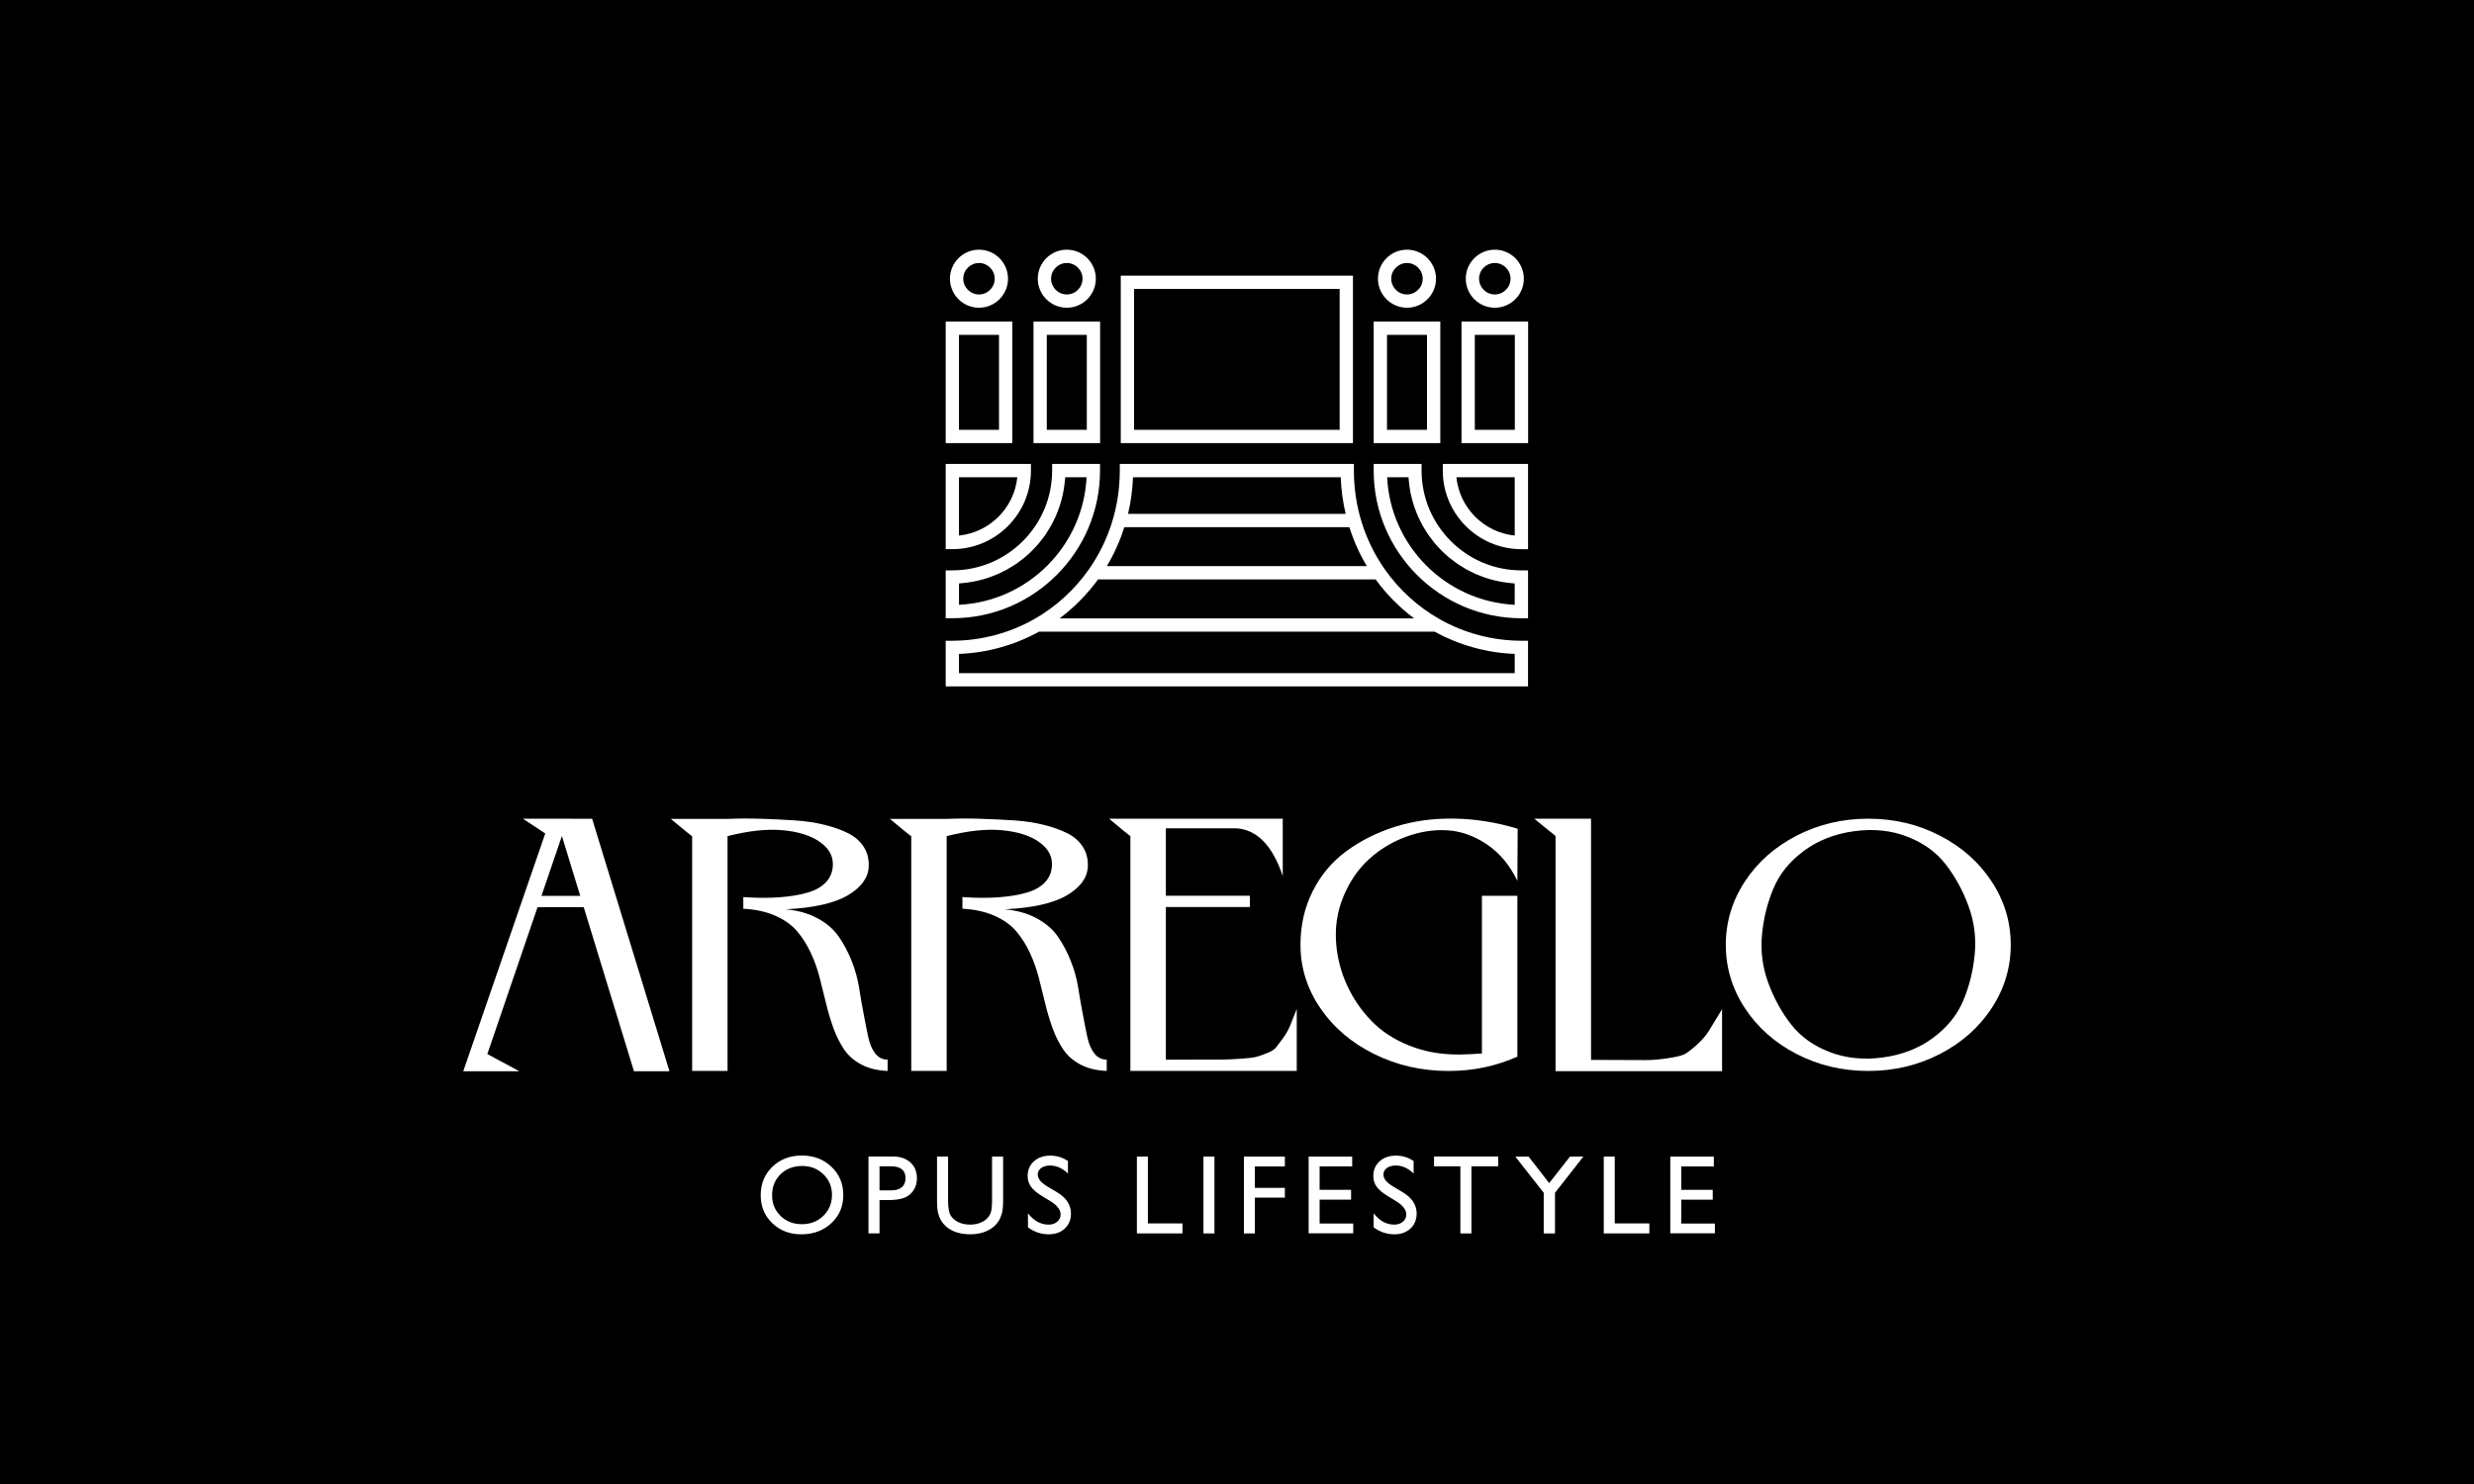 <?xml version="1.0" encoding="utf-8"?>
<!-- Generator: Adobe Illustrator 24.0.2, SVG Export Plug-In . SVG Version: 6.00 Build 0)  -->
<svg version="1.1" id="Layer_1" xmlns="http://www.w3.org/2000/svg" xmlns:xlink="http://www.w3.org/1999/xlink" x="0px" y="0px"
	 viewBox="0 0 1200 720" style="enable-background:new 0 0 1200 720;" xml:space="preserve">
<style type="text/css">
	.st0{fill:#221F1F;}
	.st1{fill:#211E1F;}
	.st2{fill:#FFFFFF;}
</style>
<rect width="1200" height="720"/>
<g>
	<g>
		<path class="st2" d="M388.92,560.63c5.76,0,10.55,1.82,14.38,5.47c3.83,3.65,5.74,8.21,5.74,13.71c0,5.49-1.93,10.04-5.8,13.64
			c-3.87,3.6-8.74,5.4-14.62,5.4c-5.62,0-10.29-1.8-14.03-5.4c-3.74-3.6-5.61-8.11-5.61-13.54c0-5.57,1.88-10.17,5.65-13.82
			C378.4,562.45,383.17,560.63,388.92,560.63z M389.13,565.7c-4.26,0-7.77,1.33-10.51,4c-2.74,2.67-4.12,6.07-4.12,10.22
			c0,4.02,1.38,7.36,4.13,10.03c2.75,2.67,6.2,4,10.34,4c4.16,0,7.63-1.36,10.41-4.08c2.78-2.72,4.17-6.11,4.17-10.16
			c0-3.95-1.39-7.27-4.17-9.96C396.6,567.04,393.19,565.7,389.13,565.7z"/>
		<path class="st2" d="M421.25,598.42v-37.31h11.82c3.56,0,6.39,0.96,8.51,2.88c2.12,1.92,3.17,4.5,3.17,7.73
			c0,2.17-0.54,4.09-1.63,5.76c-1.08,1.67-2.57,2.89-4.45,3.64c-1.88,0.76-4.59,1.13-8.11,1.13h-3.95v16.16H421.25z M432.13,565.86
			h-5.52v11.66h5.84c2.17,0,3.84-0.51,5.01-1.53c1.17-1.02,1.76-2.49,1.76-4.39C439.22,567.77,436.86,565.86,432.13,565.86z"/>
		<path class="st2" d="M481.2,561.16h5.36v21.15c0,2.86-0.21,5.02-0.63,6.48s-0.93,2.67-1.55,3.64c-0.61,0.97-1.36,1.84-2.25,2.6
			c-2.95,2.54-6.81,3.81-11.58,3.81c-4.85,0-8.75-1.26-11.68-3.79c-0.89-0.78-1.64-1.66-2.25-2.63c-0.62-0.97-1.12-2.16-1.52-3.56
			c-0.4-1.4-0.6-3.61-0.6-6.61v-21.1h5.36v21.15c0,3.5,0.4,5.94,1.2,7.31s2.02,2.47,3.65,3.29c1.64,0.83,3.57,1.24,5.79,1.24
			c3.17,0,5.74-0.83,7.73-2.48c1.05-0.89,1.8-1.94,2.27-3.15c0.46-1.21,0.69-3.28,0.69-6.21V561.16z"/>
		<path class="st2" d="M509.55,582.81l-4.05-2.46c-2.54-1.55-4.35-3.08-5.43-4.58c-1.08-1.5-1.61-3.23-1.61-5.19
			c0-2.93,1.02-5.32,3.05-7.15c2.03-1.83,4.68-2.75,7.93-2.75c3.11,0,5.97,0.87,8.56,2.62v6.05c-2.68-2.58-5.57-3.87-8.67-3.87
			c-1.74,0-3.17,0.4-4.29,1.21c-1.12,0.81-1.68,1.84-1.68,3.09c0,1.12,0.41,2.16,1.24,3.14s2.15,2,3.98,3.07l4.07,2.41
			c4.54,2.72,6.82,6.17,6.82,10.37c0,2.99-1,5.41-3,7.28c-2,1.87-4.6,2.8-7.8,2.8c-3.68,0-7.03-1.13-10.06-3.39v-6.77
			c2.88,3.65,6.21,5.47,10,5.47c1.67,0,3.06-0.47,4.17-1.4c1.11-0.93,1.67-2.09,1.67-3.49C514.45,587,512.82,584.85,509.55,582.81z"
			/>
		<path class="st2" d="M551.44,561.16h5.33v32.41h16.78v4.85h-22.11V561.16z"/>
		<path class="st2" d="M583.73,561.16h5.33v37.26h-5.33V561.16z"/>
		<path class="st2" d="M603.35,561.16h19.87v4.75h-14.54v10.4h14.54v4.75h-14.54v17.36h-5.33V561.16z"/>
		<path class="st2" d="M634.75,561.16h21.12v4.75h-15.79v11.36h15.26v4.77h-15.26v11.58h16.3v4.75h-21.63V561.16z"/>
		<path class="st2" d="M677.22,582.81l-4.05-2.46c-2.54-1.55-4.35-3.08-5.43-4.58c-1.08-1.5-1.61-3.23-1.61-5.19
			c0-2.93,1.02-5.32,3.05-7.15c2.03-1.83,4.68-2.75,7.93-2.75c3.11,0,5.97,0.87,8.56,2.62v6.05c-2.68-2.58-5.57-3.87-8.67-3.87
			c-1.74,0-3.17,0.4-4.29,1.21s-1.68,1.84-1.68,3.09c0,1.12,0.41,2.16,1.24,3.14s2.15,2,3.98,3.07l4.07,2.41
			c4.54,2.72,6.82,6.17,6.82,10.37c0,2.99-1,5.41-3,7.28c-2,1.87-4.6,2.8-7.8,2.8c-3.68,0-7.03-1.13-10.06-3.39v-6.77
			c2.88,3.65,6.21,5.47,10,5.47c1.67,0,3.06-0.47,4.17-1.4c1.11-0.93,1.67-2.09,1.67-3.49C682.13,587,680.49,584.85,677.22,582.81z"
			/>
		<path class="st2" d="M695.58,561.11h31.12v4.75h-12.99v32.57h-5.36v-32.57h-12.77V561.11z"/>
		<path class="st2" d="M761.52,561.16H768l-13.76,17.55v19.71h-5.47v-19.71L735,561.16h6.44l9.97,12.85L761.52,561.16z"/>
		<path class="st2" d="M777.9,561.16h5.33v32.41h16.78v4.85H777.9V561.16z"/>
		<path class="st2" d="M810.17,561.16h21.12v4.75H815.5v11.36h15.26v4.77H815.5v11.58h16.3v4.75h-21.63V561.16z"/>
	</g>
	<g>
		<path class="st2" d="M264.47,404.39l-10.82-7.17c8.39,0,15.34,0,20.83,0.01c5.49,0.01,9.73,0.01,12.73,0.01l37.51,122.49H307.5
			l-24.38-79.6h-22.38l-24.36,71.27l15.51,8.33H224.7L264.47,404.39z M272.55,405.61l-9.92,29.03h18.81L272.55,405.61z"/>
		<path class="st2" d="M352.16,519.59h-16.44V405.68c0,0.09-0.86-0.56-2.58-1.95c-1.72-1.4-3.44-2.81-5.17-4.26
			c-1.73-1.44-2.59-2.16-2.58-2.16h27.51c5.54-0.23,11.09-0.25,16.67-0.05c5.58,0.18,10.93,0.44,16.07,0.78
			c5.14,0.34,9.91,1.06,14.34,2.16c4.42,1.1,8.25,2.47,11.48,4.1c3.23,1.63,5.73,3.83,7.5,6.59c1.77,2.76,2.57,5.97,2.4,9.63
			c-0.26,5.42-3.66,10.05-10.2,13.89c-6.55,3.84-16.6,6.1-30.17,6.77c5.92,0.5,11.08,1.94,15.5,4.33c4.42,2.39,7.85,5.33,10.28,8.83
			c2.44,3.5,4.53,7.41,6.26,11.75c1.74,4.33,2.96,8.71,3.66,13.12s1.45,8.72,2.24,12.92c0.79,4.2,1.53,7.92,2.23,11.17
			c0.7,3.25,1.83,5.86,3.4,7.84c1.57,1.98,3.56,2.96,5.97,2.96v5.49c-4.91-0.19-9.13-1.22-12.67-3.07
			c-3.54-1.85-6.33-4.27-8.36-7.26c-2.03-2.98-3.76-6.39-5.16-10.21c-1.4-3.82-2.61-7.84-3.62-12.05
			c-1.01-4.21-2.06-8.43-3.15-12.65c-1.09-4.22-2.54-8.27-4.34-12.14c-1.8-3.87-4-7.33-6.6-10.38c-2.6-3.05-6.11-5.56-10.53-7.52
			c-4.42-1.96-9.61-3.1-15.56-3.42v-0.75v-4.9c6.41,0.46,12.28,0.49,17.62,0.09s9.93-1.17,13.76-2.31c3.84-1.14,6.82-2.89,8.93-5.25
			c2.12-2.36,3.16-5.27,3.12-8.72c-0.04-4.24-2.27-7.85-6.69-10.83s-10.4-4.79-17.95-5.44c-7.55-0.65-16.37,0.32-26.44,2.9l0,113.91
			L352.16,519.59z"/>
		<path class="st2" d="M458.44,519.59H442V405.68c0,0.09-0.86-0.56-2.58-1.95c-1.72-1.4-3.44-2.81-5.17-4.26
			c-1.73-1.44-2.59-2.16-2.58-2.16h27.51c5.54-0.23,11.09-0.25,16.67-0.05c5.58,0.18,10.93,0.44,16.07,0.78
			c5.14,0.34,9.91,1.06,14.34,2.16c4.42,1.1,8.25,2.47,11.48,4.1c3.23,1.63,5.73,3.83,7.5,6.59c1.77,2.76,2.57,5.97,2.4,9.63
			c-0.26,5.42-3.66,10.05-10.2,13.89c-6.55,3.84-16.6,6.1-30.17,6.77c5.92,0.5,11.08,1.94,15.5,4.33c4.42,2.39,7.85,5.33,10.28,8.83
			c2.44,3.5,4.53,7.41,6.26,11.75c1.74,4.33,2.96,8.71,3.66,13.12c0.7,4.42,1.45,8.72,2.24,12.92c0.79,4.2,1.53,7.92,2.23,11.17
			c0.7,3.25,1.83,5.86,3.4,7.84c1.57,1.98,3.56,2.96,5.97,2.96v5.49c-4.91-0.19-9.13-1.22-12.67-3.07
			c-3.54-1.85-6.33-4.27-8.36-7.26c-2.03-2.98-3.76-6.39-5.16-10.21c-1.4-3.82-2.61-7.84-3.62-12.05
			c-1.01-4.21-2.06-8.43-3.15-12.65c-1.09-4.22-2.54-8.27-4.34-12.14c-1.8-3.87-4-7.33-6.6-10.38c-2.6-3.05-6.11-5.56-10.53-7.52
			c-4.42-1.96-9.61-3.1-15.56-3.42v-0.75v-4.9c6.41,0.46,12.28,0.49,17.62,0.09s9.93-1.17,13.76-2.31c3.84-1.14,6.82-2.89,8.93-5.25
			c2.12-2.36,3.16-5.27,3.12-8.72c-0.04-4.24-2.27-7.85-6.69-10.83s-10.4-4.79-17.95-5.44c-7.55-0.65-16.37,0.32-26.44,2.9l0,113.91
			L458.44,519.59z"/>
		<path class="st2" d="M545.71,403.64c-1.72-1.4-3.44-2.82-5.17-4.26c-1.73-1.44-2.59-2.17-2.58-2.17h84.23v27.81
			c-4.97-14.79-12.48-22.5-22.53-23.14H565.5v32.7h40.74v5.49H565.5v74.07c3.7-0.03,8.7-0.05,14.99-0.05
			c5.62,0,9.64-0.01,12.06-0.02c2.43-0.01,5.47-0.14,9.14-0.39c3.66-0.25,6.15-0.54,7.45-0.86c1.3-0.32,3.07-0.93,5.32-1.83
			c2.24-0.9,3.76-1.86,4.54-2.87c0.78-1.02,1.89-2.49,3.31-4.42c1.43-1.93,2.57-3.95,3.44-6.04c0.87-2.09,1.94-4.8,3.23-8.14v30.07
			h-80.69v-114C548.29,405.69,547.43,405.04,545.71,403.64z"/>
		<path class="st2" d="M736,427.38c-3.68-7.65-8.61-13.55-14.79-17.71c-6.18-4.16-12.6-6.44-19.26-6.83
			c-6.67-0.39-13.4,0.68-20.2,3.22c-6.8,2.54-12.81,6.23-18.01,11.06c-5.2,4.83-9.29,10.88-12.25,18.16
			c-2.97,7.28-4.08,14.99-3.34,23.13c0.63,6.91,2.41,13.53,5.33,19.85s6.84,12.01,11.73,17.07c4.89,5.06,11.06,9.07,18.5,12.03
			c7.44,2.96,15.59,4.37,24.45,4.25c3.68-0.05,7.23-0.22,10.64-0.5l0-76.5H736v77.55v0.48c-10.41,4.65-21.52,6.97-33.34,6.97
			c-13.01,0-25.04-2.73-36.07-8.19c-11.04-5.46-19.76-12.89-26.17-22.29c-6.41-9.4-9.62-19.63-9.63-30.71
			c-0.01-9.49,1.97-18.16,5.93-26.03c3.96-7.87,9.4-14.35,16.32-19.43c6.92-5.09,14.8-9.03,23.65-11.84
			c8.85-2.8,18.42-4.12,28.72-3.95c10.3,0.17,20.54,1.82,30.73,4.93L736,427.38z"/>
		<path class="st2" d="M744.16,397.21h27.57v117.02c2.78,0,6.61,0.01,11.48,0.04c7.3,0.04,12.42,0.06,15.36,0.06
			c2.94,0,6.45-0.31,10.53-0.93c4.08-0.62,6.77-1.27,8.07-1.97c1.31-0.7,3.22-2.17,5.75-4.42c2.53-2.25,4.51-4.52,5.94-6.83
			c1.43-2.31,3.57-5.83,6.42-10.55v25.17v4.93h-80.78V405.6L744.16,397.21z"/>
		<path class="st2" d="M940.88,405.4c10.61,5.46,19,12.89,25.17,22.29c6.17,9.4,9.25,19.63,9.25,30.71s-3.08,21.32-9.25,30.72
			c-6.17,9.4-14.56,16.82-25.17,22.29c-10.61,5.46-22.17,8.19-34.69,8.19c-12.51,0-24.07-2.73-34.68-8.19
			c-10.62-5.46-19-12.89-25.17-22.29c-6.17-9.4-9.25-19.64-9.25-30.72s3.08-21.32,9.25-30.71c6.16-9.4,14.55-16.83,25.17-22.29
			c10.61-5.46,22.17-8.19,34.68-8.19C918.71,397.21,930.27,399.94,940.88,405.4z M875.06,412.74c-6.85,5.04-11.76,11.05-14.74,18.02
			c-2.98,6.97-4.86,14.48-5.66,22.53c-0.79,8.05,0.2,15.85,2.97,23.42c2.77,7.56,6.46,14.31,11.08,20.25
			c4.62,5.94,10.86,10.42,18.74,13.45c7.88,3.03,16.51,3.91,25.9,2.63c9.33-1.27,17.41-4.43,24.22-9.46
			c6.81-5.04,11.7-11.04,14.65-18.01c2.96-6.97,4.82-14.48,5.6-22.53c0.78-8.05-0.22-15.85-2.99-23.41
			c-2.77-7.56-6.45-14.31-11.06-20.25c-4.6-5.94-10.81-10.43-18.65-13.46c-7.83-3.04-16.41-3.92-25.73-2.65
			C890.02,404.54,881.91,407.7,875.06,412.74z"/>
	</g>
	<g>
		<path class="st2" d="M656.24,133.74H543.62v81.25h112.62V133.74z M550.07,208.54v-68.35h99.72v68.35H550.07z"/>
		<path class="st2" d="M698.61,156.02H666.3v58.97h32.31V156.02z M672.75,208.54v-46.07h19.41v46.07H672.75z"/>
		<path class="st2" d="M682.45,149.3c7.76,0,14.08-6.31,14.08-14.08c0-7.76-6.31-14.08-14.08-14.08c-7.76,0-14.08,6.31-14.08,14.08
			C668.38,142.99,674.69,149.3,682.45,149.3z M682.45,127.6c4.2,0,7.63,3.42,7.63,7.63s-3.42,7.63-7.63,7.63s-7.63-3.42-7.63-7.63
			S678.25,127.6,682.45,127.6z"/>
		<path class="st2" d="M708.9,156.02v58.97h32.31v-58.97H708.9z M715.35,208.54v-46.07h19.41v46.07H715.35z"/>
		<path class="st2" d="M725.05,149.3c7.76,0,14.08-6.31,14.08-14.08c0-7.76-6.31-14.08-14.08-14.08c-7.76,0-14.08,6.31-14.08,14.08
			C710.97,142.99,717.29,149.3,725.05,149.3z M725.05,127.6c4.2,0,7.63,3.42,7.63,7.63s-3.42,7.63-7.63,7.63s-7.63-3.42-7.63-7.63
			S720.84,127.6,725.05,127.6z"/>
		<path class="st2" d="M533.56,228.32v-3.23h-23.23v3.23c0,26.69-21.71,48.4-48.4,48.4h-3.23v23.23h3.23
			C501.42,299.96,533.56,267.82,533.56,228.32z M468.81,282.7c0.98-0.12,1.95-0.27,2.91-0.45c0.78-0.14,1.55-0.29,2.31-0.46
			c0.96-0.22,1.9-0.47,2.84-0.73c0.74-0.21,1.47-0.42,2.2-0.66c0.94-0.31,1.86-0.66,2.77-1.02c0.69-0.27,1.38-0.53,2.06-0.83
			c0.93-0.41,1.82-0.86,2.72-1.31c0.63-0.32,1.26-0.62,1.88-0.96c0.93-0.52,1.82-1.08,2.71-1.65c0.54-0.35,1.1-0.67,1.63-1.03
			c0.98-0.67,1.92-1.4,2.85-2.13c0.4-0.32,0.82-0.6,1.22-0.93c2.62-2.18,5.03-4.59,7.21-7.21c0.32-0.39,0.6-0.8,0.92-1.2
			c0.74-0.94,1.47-1.88,2.15-2.87c0.36-0.53,0.68-1.08,1.02-1.62c0.57-0.9,1.14-1.8,1.66-2.73c0.34-0.6,0.63-1.23,0.95-1.85
			c0.46-0.91,0.92-1.82,1.33-2.76c0.29-0.67,0.55-1.35,0.82-2.03c0.36-0.93,0.72-1.85,1.03-2.8c0.24-0.71,0.44-1.44,0.65-2.17
			c0.27-0.95,0.52-1.91,0.74-2.88c0.17-0.75,0.32-1.51,0.46-2.27c0.18-0.98,0.33-1.97,0.45-2.96c0.1-0.78,0.18-1.56,0.25-2.35
			c0.04-0.43,0.11-0.85,0.14-1.29h10.35c-1.63,33.38-28.5,60.25-61.88,61.88v-10.35c0.42-0.02,0.84-0.1,1.26-0.13
			C467.21,282.88,468.01,282.8,468.81,282.7z"/>
		<path class="st2" d="M500.05,228.32v-3.23H458.7v41.35h3.23C482.94,266.45,500.05,249.35,500.05,228.32z M465.15,259.84v-28.29
			h28.29C491.92,246.45,480.04,258.32,465.15,259.84z"/>
		<path class="st2" d="M698.31,300.43c-10.53-5.95-19.78-14.39-26.75-24.38c-9.72-13.96-14.86-30.46-14.86-47.73v-3.23H543.15v3.23
			c0,17.25-5.13,33.75-14.84,47.7l-0.02,0.03c-6.96,10-16.21,18.43-26.74,24.38c-12.04,6.81-25.74,10.42-39.63,10.44l-3.22,0v22.16
			h282.46v-22.16l-3.22,0C724.05,310.85,710.35,307.24,698.31,300.43z M545.35,255.77H654.5c2.09,6.59,4.9,12.94,8.49,18.9h-62.78
			h-10.96h-52.38C540.45,268.7,543.26,262.36,545.35,255.77z M650.31,231.55c0.21,6.05,1.03,11.99,2.4,17.77H547.15
			c1.37-5.78,2.19-11.72,2.4-17.77H650.31z M532.6,281.12h56.65h10.96h67.04c5.22,7.19,11.55,13.59,18.65,18.9h-85.69h-10.96h-75.29
			C521.06,294.71,527.38,288.31,532.6,281.12z M589.25,306.47h10.96h95.67c11.89,6.56,25.23,10.27,38.83,10.79v9.33H465.15v-9.33
			c13.6-0.52,26.94-4.23,38.83-10.79H589.25z"/>
		<path class="st2" d="M689.53,228.32v-3.23H666.3v3.23c0,39.5,32.14,71.64,71.64,71.64h3.23v-23.23h-3.23
			C711.24,276.73,689.53,255.01,689.53,228.32z M704.14,271.44c0.94,0.74,1.88,1.47,2.87,2.15c0.53,0.36,1.08,0.68,1.62,1.03
			c0.9,0.57,1.79,1.14,2.72,1.66c0.61,0.34,1.25,0.64,1.87,0.96c0.9,0.46,1.8,0.91,2.73,1.32c0.68,0.3,1.37,0.56,2.06,0.83
			c0.92,0.36,1.83,0.71,2.77,1.02c0.73,0.24,1.46,0.45,2.2,0.66c0.94,0.27,1.88,0.52,2.84,0.73c0.76,0.17,1.53,0.32,2.31,0.46
			c0.96,0.17,1.93,0.32,2.91,0.45c0.8,0.1,1.6,0.19,2.4,0.25c0.42,0.03,0.83,0.11,1.26,0.13v10.35
			c-33.38-1.63-60.25-28.5-61.88-61.88h10.35c0.02,0.43,0.1,0.84,0.13,1.26c0.07,0.8,0.15,1.6,0.25,2.4
			c0.12,0.98,0.27,1.96,0.45,2.92c0.14,0.77,0.29,1.54,0.46,2.29c0.22,0.96,0.47,1.91,0.74,2.86c0.21,0.73,0.42,1.46,0.65,2.18
			c0.31,0.95,0.66,1.87,1.02,2.79c0.27,0.68,0.53,1.37,0.82,2.04c0.41,0.94,0.87,1.85,1.33,2.75c0.31,0.62,0.61,1.24,0.95,1.85
			c0.52,0.94,1.1,1.84,1.67,2.75c0.34,0.53,0.66,1.08,1.01,1.6c0.68,0.99,1.42,1.94,2.16,2.89c0.31,0.39,0.59,0.8,0.9,1.18
			c2.18,2.62,4.59,5.04,7.21,7.21C703.33,270.85,703.74,271.13,704.14,271.44z"/>
		<path class="st2" d="M699.81,228.32c0,21.02,17.1,38.13,38.13,38.13h3.23V225.1h-41.35V228.32z M734.71,231.55v28.29
			c-14.9-1.51-26.77-13.39-28.29-28.29H734.71z"/>
		<path class="st2" d="M533.6,156.02h-32.31v58.97h32.31V156.02z M507.74,208.54v-46.07h19.41v46.07H507.74z"/>
		<path class="st2" d="M517.45,149.3c7.76,0,14.08-6.31,14.08-14.08c0-7.76-6.31-14.08-14.08-14.08s-14.08,6.31-14.08,14.08
			C503.37,142.99,509.69,149.3,517.45,149.3z M517.45,127.6c4.2,0,7.63,3.42,7.63,7.63s-3.42,7.63-7.63,7.63s-7.63-3.42-7.63-7.63
			S513.24,127.6,517.45,127.6z"/>
		<path class="st2" d="M491.01,156.02H458.7v58.97h32.31V156.02z M465.15,208.54v-46.07h19.41v46.07H465.15z"/>
		<path class="st2" d="M474.85,149.3c7.76,0,14.08-6.31,14.08-14.08c0-7.76-6.31-14.08-14.08-14.08s-14.08,6.31-14.08,14.08
			C460.77,142.99,467.09,149.3,474.85,149.3z M474.85,127.6c4.2,0,7.63,3.42,7.63,7.63s-3.42,7.63-7.63,7.63
			c-4.2,0-7.63-3.42-7.63-7.63S470.65,127.6,474.85,127.6z"/>
	</g>
</g>
</svg>
